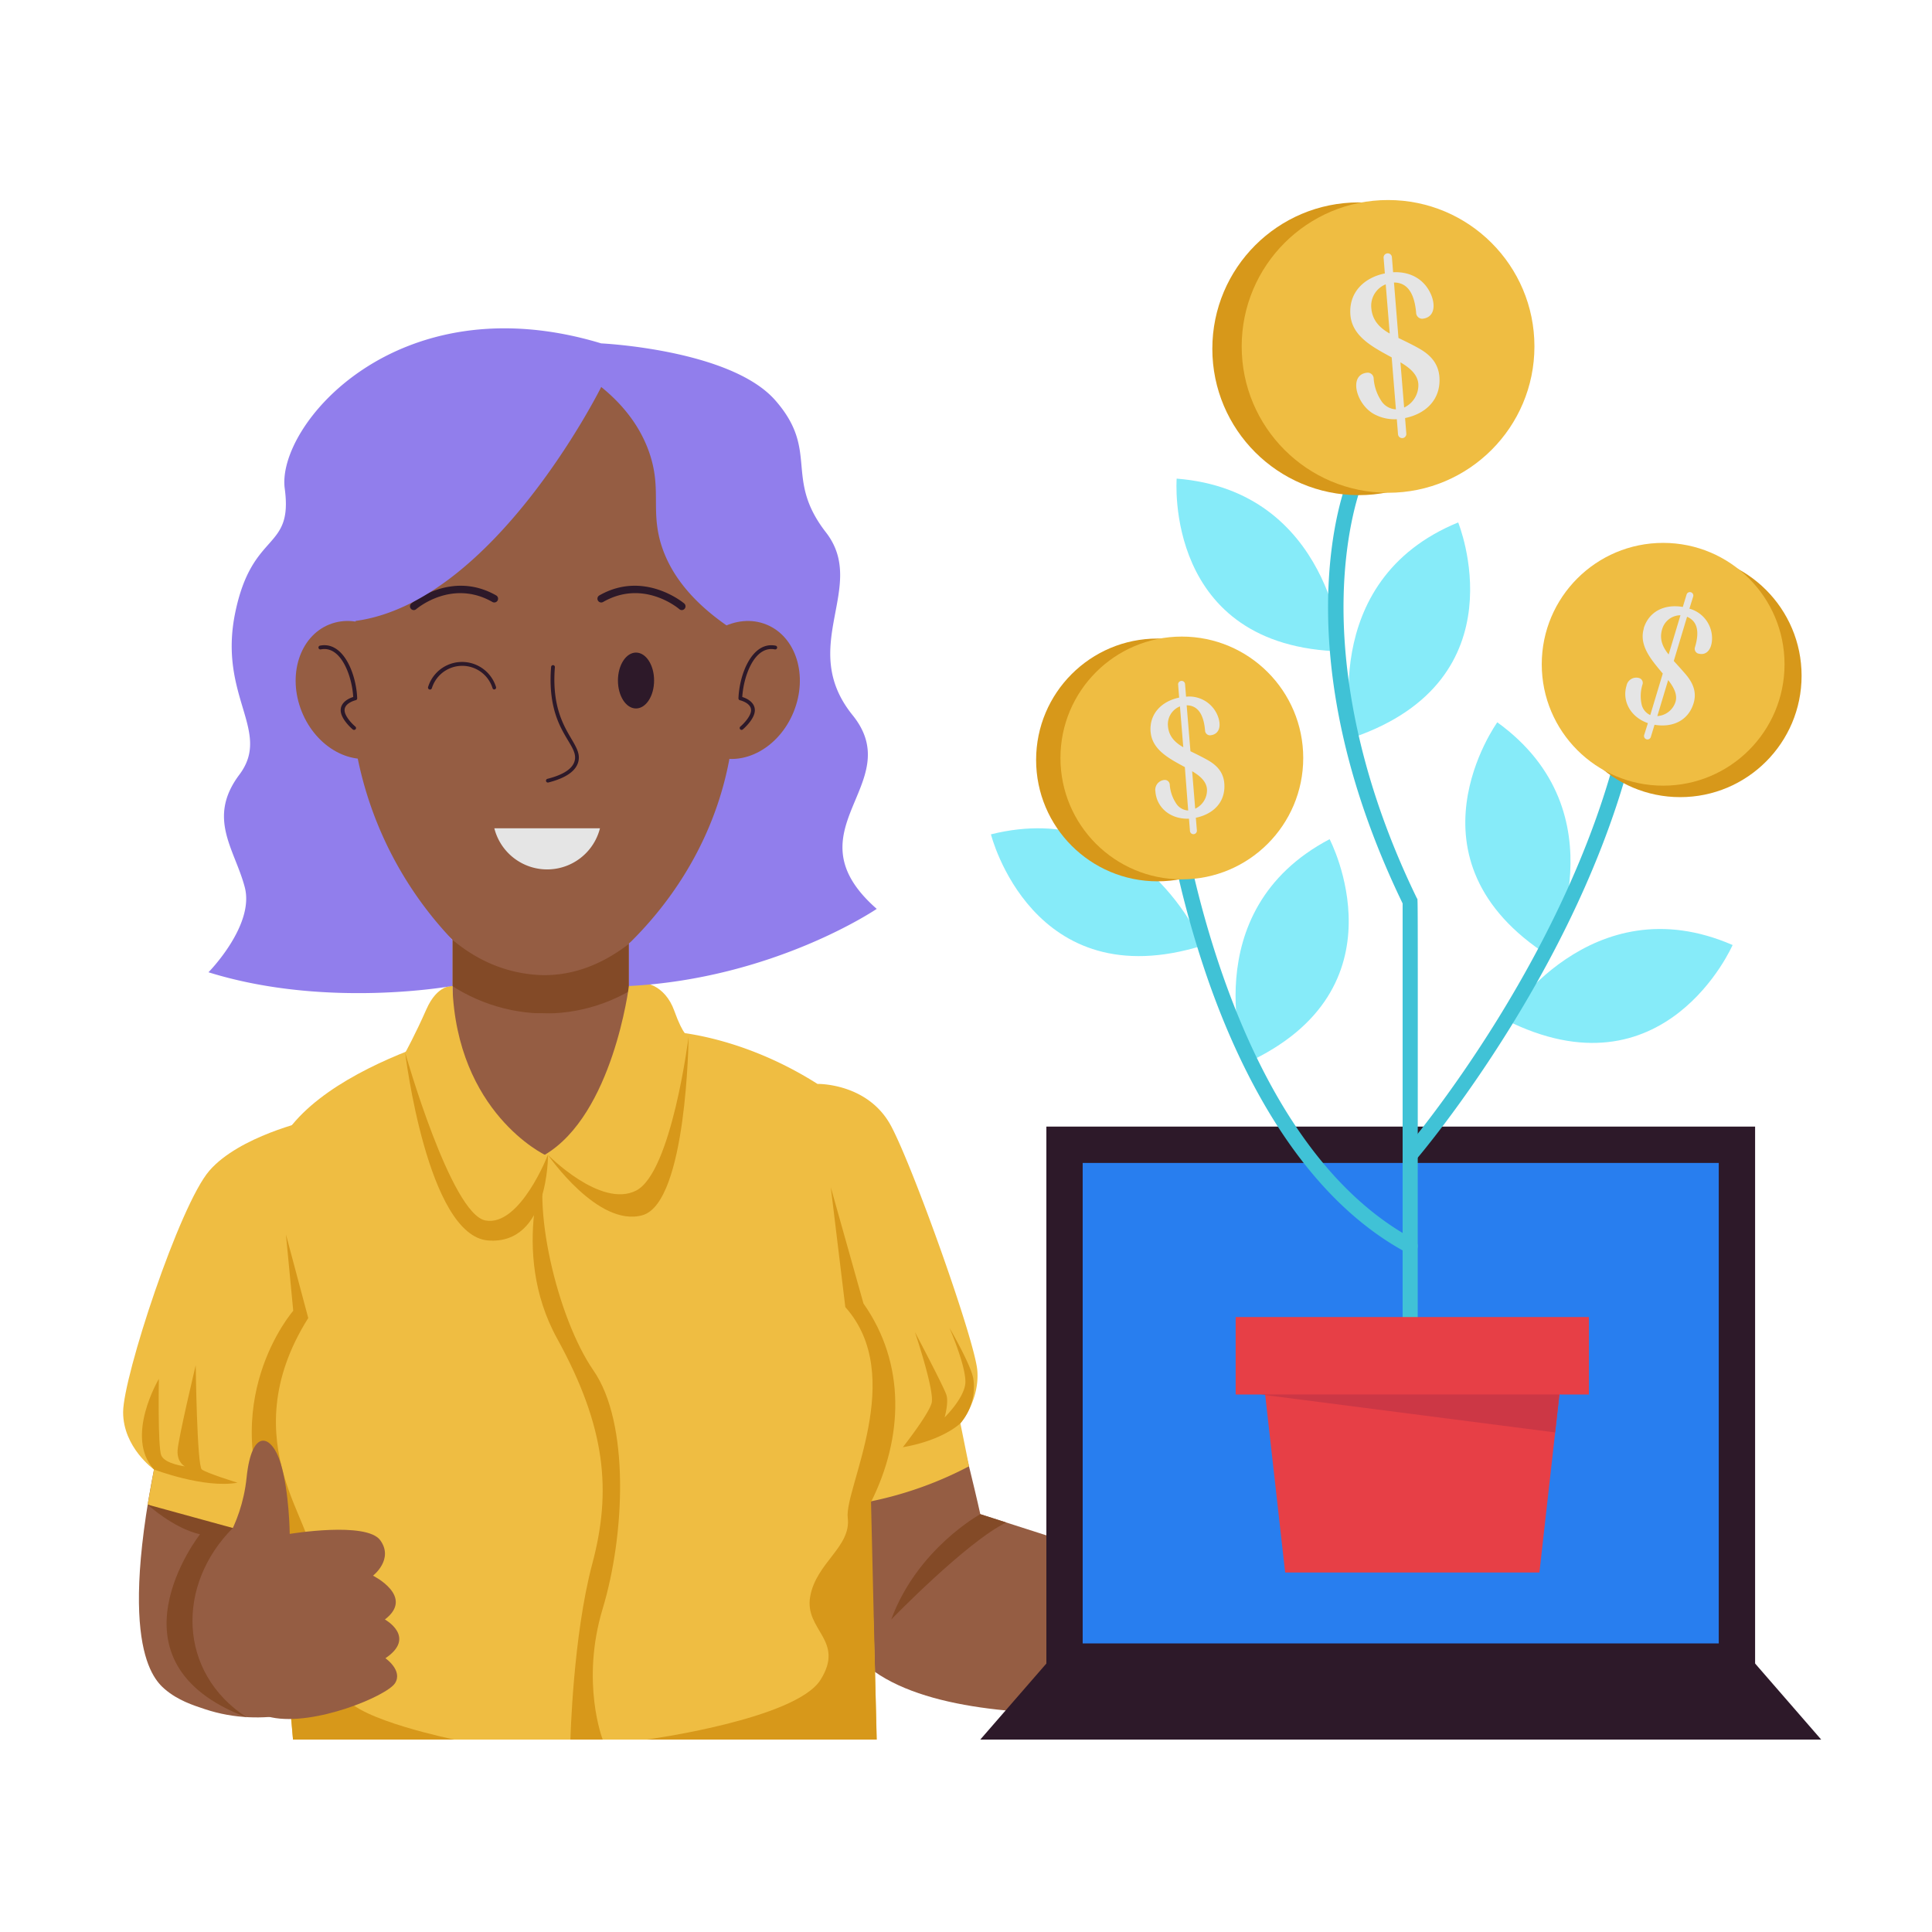 <svg height="512" viewBox="0 0 512 512" width="512" xmlns="http://www.w3.org/2000/svg" xmlns:xlink="http://www.w3.org/1999/xlink"><clipPath id="clip-path"><path d="m119.89 231.2h46.78v74.85h-46.78z"/></clipPath><g id="Advisor"><g clip-path="url(#clip-path)"><path d="m119.89 231.2h46.78v74.85h-46.78z" fill="#955d43"/><path d="m114.7 257.5c16.34 13.86 40 15.16 57.69 1.41l1-33.18h-58.12z" fill="#834a27"/></g><path d="m151.17 272.41s54.88-3.62 74.13 27.64 34.49 101.22 34.49 101.22l74 23.74-5.79 25.92s-87.3 13.87-104-16.29-72.83-162.23-72.83-162.23z" fill="#955d43"/><path d="m126.57 272.41c-13 3.32-41.24 12.58-60.78 38.81-9.29 12.48-13.24 28.61-21.13 60.85-15 61.35-4.51 72.55-1 75.56s7.51 4.27 10.59 5.3c16 5.33 30.42-.41 35.22-2.58q18.53-88.98 37.1-177.94z" fill="#955d43"/><path d="m352.36 222.39c-36.26 19.09-22.27 59.41-22.27 59.41 43.19-19.65 22.27-59.41 22.27-59.41z" fill="#86ebf9"/><path d="m386.43 138.45c-37.91 15.54-27.84 57-27.84 57 44.87-15.45 27.84-57 27.84-57z" fill="#86ebf9"/><path d="m459.16 250.44c-37.57-16.35-60.27 19.78-60.27 19.78 42.34 21.4 60.27-19.78 60.27-19.78z" fill="#86ebf9"/><path d="m262.61 221.11c39.76-9.93 56.19 29.45 56.19 29.45-45.29 14.13-56.19-29.45-56.19-29.45z" fill="#86ebf9"/><path d="m311.83 126.84c40.85 3.23 43.9 45.8 43.9 45.8-47.44-1.02-43.9-45.8-43.9-45.8z" fill="#86ebf9"/><path d="m396.8 191.42c33.22 24 13.71 61.94 13.71 61.94-40-25.52-13.71-61.94-13.71-61.94z" fill="#86ebf9"/><path d="m84.66 160.27s1-50.53 36.84-63.32c.32-.07.63-.09 1-.15 23.59-9.07 40.8-.15 42.31.15a45 45 0 0 1 15.64 9.58c20.49 19.2 21.23 53.74 21.23 53.74a38.48 38.48 0 0 1 .28 5.87c-.32 9.64-6.13 32-7.38 39.71-7.33 24.16-26.21 53.8-51.88 52.53-31.22-1.85-43.7-39.92-47.32-51.48-3.84-12.43-7-24.5-7.5-26.33a38.11 38.11 0 0 1 -1.35-13c-.63-2.57-1.26-5.05-1.87-7.3z" fill="#955d43"/><path d="m145.07 206.4c4.18-1.06 6.6-2.63 7.19-4.67 1.37-4.71-7.57-8-6.21-25a.51.51 0 0 1 .54-.46.5.5 0 0 1 .46.54c-1.34 16.75 7.73 19.83 6.17 25.2-.7 2.4-3.36 4.21-7.9 5.36a.5.5 0 0 1 -.25-.97z" fill="#2d1929"/><path d="m173.34 180.35c0 4.09-2.15 7.4-4.8 7.4s-4.78-3.32-4.78-7.41 2.15-7.41 4.8-7.4 4.79 3.32 4.78 7.41z" fill="#2d1929"/><path d="m180.69 161.68a.94.94 0 0 1 -.65-.24c-.39-.33-9.56-8-20.21-1.91a1 1 0 0 1 -1-1.74c11.9-6.79 22.4 2.05 22.5 2.14a1 1 0 0 1 -.64 1.75z" fill="#2d1929"/><path d="m109.64 161.68a1 1 0 0 1 -.65-1.75c.1-.09 10.59-8.93 22.5-2.14a1 1 0 0 1 .37 1.37 1 1 0 0 1 -1.36.37c-10.66-6.08-19.82 1.58-20.21 1.91a1 1 0 0 1 -.65.24z" fill="#2d1929"/><path d="m134.61 270.44s-55.87 11.28-62.61 37.95 5.65 152.61 5.65 152.61h154.69s-2.45-123-10.1-151.13-57.45-43.3-87.63-39.43z" fill="#efbd42"/><path d="m277.3 298.56h187.82v146.58h-187.82z" fill="#2d1929"/><path d="m482.63 461h-222.84l17.51-20.15h187.82z" fill="#2d1929"/><path d="m286.92 308.19h168.57v127.33h-168.57z" fill="#287eef"/><path d="m131 182.71a.48.48 0 0 1 -.47-.34 8.42 8.42 0 0 0 -16.08 0 .5.5 0 0 1 -1-.31 9.42 9.42 0 0 1 18 0 .5.5 0 0 1 -.45.65z" fill="#2d1929"/><path d="m119.89 274.35s10.66 32.42 25.31 31.7 21.47-33.87 21.47-33.87-30.9-9.56-46.78 2.17z" fill="#955d43"/><path d="m119.89 261.29s-4-.4-6.89 6.18-5.62 11.53-5.62 11.53 5 48.13 22 49.74 15-22.71 15-22.71-23.38-11.13-24.49-44.74z" fill="#efbd42"/><path d="m166.67 261.29s-4.23 34.09-22.33 44.76c0 0 3.31 18.37 14.86 15.73s23.28-47 23.28-47-1.38-.18-3.79-6.92-8.29-8.7-12.02-6.57z" fill="#efbd42"/><path d="m81.69 297s-18.26 4.09-26.2 13.24-22.86 54.62-22.86 64 8.17 15.18 8.17 15.18l-1.67 9.32s26.22 10.39 38.5 5.58 17.56-20.46 17.56-20.46z" fill="#efbd42"/><path d="m175.89 273.25s18.93.17 40.75 14c0 0 13.47-.31 19.57 11.27s22.14 56.76 22.79 64.68-4.49 14-4.49 14l2.3 11.38a98.16 98.16 0 0 1 -39.33 11.08c-22.33 1.29-23.62-35.89-23.62-35.89z" fill="#efbd42"/><g fill="#d7981a"><path d="m107.38 279s5.86 48.53 22 49.74 15.84-22.71 15.84-22.71-7.41 19.1-16.56 17.41-21.28-44.44-21.28-44.44z"/><path d="m182.48 274.79s-.42 43.9-12.21 47.25-25.07-16-25.07-16 14 14.27 23.39 9.47 13.89-40.72 13.89-40.72z"/><path d="m145.2 306.05s-10.54 25.11 2.45 48.69 14.44 40.43 9.31 59.68-5.79 46.58-5.79 46.58h8.55s-5.91-15.13 0-34.7 7.18-49.2-2.44-63.1-16.79-44.55-12.08-57.15z"/><path d="m220.17 314.64 8.66 30.8c11.26 16 10.54 35.54 2 52.62q.75 31.47 1.49 62.94h-60.92s39.52-5.36 46.07-15.86-4.36-13.07-2.76-22.05 10.91-13.16 9.95-20.86 15.72-37.54-.64-55.83z"/><path d="m75.78 327.15 1.93 20.22s-21.23 24.29-4.68 58l4.62 55.63h42.73s-25.38-5.19-28.88-11.28 6.42-13.16 3.69-18.61-17.19-12.51-13.5-18.93-21-29.52 0-62.89z"/><path d="m40.8 389.42s13.32 5.11 22.15 3.51c0 0-8.19-2.52-9.47-3.51s-1.61-27.62-1.61-27.62-4.65 19.42-4.81 22.62 1.94 4.18 1.94 4.18-5.3-.65-6.26-2.89-.64-20.29-.64-20.29-9.16 15.37-1.3 24z"/><path d="m254.5 377.2s-4.5 4.47-15.24 6.33c0 0 6.73-8.53 7.62-11.68s-4.42-18.85-4.42-18.85 7.71 14.6 8.35 16.68-.48 5.94-.48 5.94 4.81-4.65 5.45-8.66-4.17-15.08-4.17-15.08 5.8 9.95 6.34 13.56a14.76 14.76 0 0 1 -3.45 11.76z"/></g><path d="m159.33 102.55s-28.3 57-65.07 62a98.23 98.23 0 0 0 25.63 84.51v12.22s-33.36 6.15-64.64-3.62c0 0 12.27-12.42 9.62-22.52s-10.11-18.29-1.44-29.84-5.62-20.62-1.13-42.76 15.41-16.36 13.16-33.05 29.78-54.85 83.87-38.49c0 0 34.3 1.61 46.12 15.08s2.2 20.54 13.43 35-7.7 30.16 7.06 48.44-17.36 30.49 6.4 51.34c0 0-27.08 18.44-65.67 20.45v-11.23c22.35-21.86 33-52.57 25.9-84.32-11.9-8.28-16-16.5-17.65-22.46-2.31-8.66.35-14.14-2.88-23.42-2.9-8.34-8.54-13.95-12.71-17.33z" fill="#917eec"/><path d="m181.79 177.08c3.87-9.58 13.4-14.76 21.29-11.58s11.13 13.53 7.26 23.11-13.4 14.77-21.28 11.58-11.14-13.53-7.27-23.11z" fill="#955d43"/><path d="m196.52 193.43a.5.5 0 0 1 -.32-.88c.82-.69 2.93-2.84 2.84-4.44-.1-1.88-2.92-2.53-2.95-2.54a.5.5 0 0 1 -.39-.51c.23-6.37 3.62-15.18 9.85-13.95a.5.5 0 0 1 .39.59.51.51 0 0 1 -.59.4c-5.4-1.08-8.32 7.1-8.64 12.61.95.29 3.21 1.22 3.33 3.35.14 2.42-3.06 5.14-3.2 5.25a.49.49 0 0 1 -.32.12z" fill="#2d1929"/><path d="m87.25 165.5c7.89-3.18 17.41 2 21.29 11.58s.61 19.92-7.28 23.11-17.41-2-21.28-11.58-.61-19.92 7.27-23.11z" fill="#955d43"/><path d="m93.81 193.43a.52.52 0 0 1 -.33-.12c-.13-.11-3.33-2.83-3.19-5.25.12-2.13 2.37-3.06 3.32-3.35-.31-5.5-3.23-13.71-8.61-12.61a.5.5 0 0 1 -.19-1c6.23-1.23 9.62 7.58 9.85 13.95a.5.5 0 0 1 -.39.51s-2.85.66-2.95 2.54c-.09 1.6 2 3.75 2.84 4.44a.5.5 0 0 1 -.35.89z" fill="#2d1929"/><path d="m56.69 413s7.27-7.92 8.66-21.42 6.77-11.33 9.05-3.74 2.38 18.66 2.38 18.66 20.34-3.37 24 1.69-1.93 9.38-1.93 9.38 11.15 5.52 3.15 11.61c0 0 8.48 4.66.14 10.27 0 0 4.65 3.21 2.57 6.58s-21.34 11.47-32.73 9.1-21.71-24.02-15.29-42.13z" fill="#955d43"/><path d="m39.13 398.74s6.79 6.26 13.87 7.86c0 0-26.59 33.89 12.39 48.53-18.31-11.92-18.69-35.13-3.69-50.19z" fill="#834a27"/><path d="m259.79 401.27s-16.72 9.14-23.6 27.91c0 0 19.81-20.46 30.46-25.71z" fill="#834a27"/><path d="m131 219.5h28a14.44 14.44 0 0 1 -28 0z" fill="#e5e5e5"/><path d="m373.71 384.75a2 2 0 0 1 -2-2v-143.33c-32.48-67.15-15.31-110.54-14.56-112.35a2 2 0 0 1 3.7 1.52c-.08.21-4.41 11.07-4.78 29.83-.34 17.4 2.76 45.35 19.44 79.67.31.64.2-9.36.2 144.66a2 2 0 0 1 -2 2z" fill="#40c2d6"/><path d="m373.71 308.08a2 2 0 0 1 -1.51-3.31c.46-.53 46-53.8 58.28-114.56a2 2 0 0 1 3.93.79c-12.48 61.81-58.72 115.85-59.19 116.38a2 2 0 0 1 -1.51.7z" fill="#40c2d6"/><path d="m373.71 332.19a2.06 2.06 0 0 1 -.95-.24c-27.92-15-44.05-47.67-52.67-72.43a265.36 265.36 0 0 1 -12.1-50.4 2 2 0 0 1 1.75-2.22 2 2 0 0 1 2.22 1.76c.11.92 11.28 92.13 62.7 119.77a2 2 0 0 1 -.95 3.76z" fill="#40c2d6"/><path d="m407.96 416.73h-67.38l-6.42-57.11h80.22z" fill="#e73f46"/><path d="m327.46 349.03h93.61v20.53h-93.61z" fill="#e73f46"/><path d="m334.16 369.56 77.97 10.05 1.13-10.05z" fill="#cc3745"/><circle cx="360.07" cy="92.43" fill="#d7981a" r="38.79"/><circle cx="367.85" cy="91.8" fill="#efbd42" r="38.79"/><path d="m357.87 83.46c-.48-5.91 3.57-9.87 9.13-11l-.33-4.13a1.1 1.1 0 1 1 2.2-.18l.32 4c4.34-.23 8.25 1.67 10.09 6 1.21 2.94.81 6.06-2.38 6.32a1.62 1.62 0 0 1 -1.61-1.6c-.46-5.28-2.4-8-5.87-8l1.19 14.7c2.91 1.39 4.84 2.4 5.84 3 2.68 1.59 4.7 3.77 5 7.22.49 6-3.53 9.86-9.09 11l.33 4.12a1.1 1.1 0 1 1 -2.2.18l-.32-4a11.37 11.37 0 0 1 -6-1.33c-4.81-2.59-6.94-10.63-1.73-11a1.59 1.59 0 0 1 1.6 1.59 12.33 12.33 0 0 0 1.95 5.78 4.88 4.88 0 0 0 3.94 2.35l-1.12-13.77c-5-2.73-10.47-5.53-10.94-11.26m10.42 4.9-1.06-13a6.12 6.12 0 0 0 -3.82 6.27c.26 3.27 2.21 5.27 4.88 6.77m3.82 19.61a6.52 6.52 0 0 0 3.76-6.27c-.2-2.45-2.12-4.17-4.74-5.71z" fill="#e5e5e5"/><circle cx="306.75" cy="201.39" fill="#d7981a" r="32.17"/><circle cx="313.2" cy="200.87" fill="#efbd42" r="32.17"/><path d="m304.92 194c-.4-4.9 3-8.18 7.57-9.13l-.27-3.42a.9.9 0 0 1 .83-1 .9.9 0 0 1 1 .83l.27 3.35a8.12 8.12 0 0 1 8.36 5c1 2.44.67 5-2 5.24a1.33 1.33 0 0 1 -1.33-1.32c-.38-4.38-2-6.6-4.87-6.64l1 12.18c2.41 1.16 4 2 4.84 2.49 2.22 1.32 3.9 3.12 4.13 6 .41 5-2.93 8.18-7.54 9.13l.28 3.42a.92.92 0 0 1 -1.83.15l-.27-3.32c-5 .19-8.56-3-8.89-7.16a2.63 2.63 0 0 1 2.5-3.11 1.32 1.32 0 0 1 1.3 1.31 10.24 10.24 0 0 0 1.61 4.79 4.06 4.06 0 0 0 3.27 2l-.88-11.5c-4.14-2.25-8.68-4.57-9.07-9.34m8.65 4.07-.88-10.82a5.09 5.09 0 0 0 -3.18 5.21c.22 2.71 1.84 4.36 4.06 5.61m3.16 16.29a5.4 5.4 0 0 0 3.12-5.2c-.17-2-1.76-3.45-3.93-4.73z" fill="#e5e5e5"/><circle cx="445.27" cy="179.08" fill="#d7981a" r="32.17"/><circle cx="440.75" cy="176.04" fill="#efbd42" r="32.17"/><path d="m435.58 166.58c1.42-4.71 5.74-6.54 10.38-5.73l1-3.29a.91.91 0 0 1 1.75.53l-1 3.21a8.14 8.14 0 0 1 6 7.72c.05 2.63-1.21 4.92-3.75 4.15a1.33 1.33 0 0 1 -.75-1.72c1.24-4.21.55-6.86-2.12-8l-3.52 11.71c1.82 2 3 3.32 3.6 4.08 1.58 2.05 2.48 4.34 1.66 7.09-1.44 4.76-5.72 6.54-10.36 5.74l-1 3.28a.92.92 0 0 1 -1.76-.53l1-3.18c-4.73-1.65-6.87-6-5.67-9.91a2.63 2.63 0 0 1 3.46-2 1.33 1.33 0 0 1 .76 1.72 10.3 10.3 0 0 0 -.25 5.05 4.07 4.07 0 0 0 2.33 3l3.31-11c-3-3.61-6.41-7.43-5-12m6.56 6.94 3.13-10.39a5.08 5.08 0 0 0 -4.85 3.69c-.79 2.6.11 4.73 1.72 6.7m-3 16.33a5.4 5.4 0 0 0 4.8-3.71c.59-1.94-.37-3.85-1.93-5.83z" fill="#e5e5e5"/></g></svg>